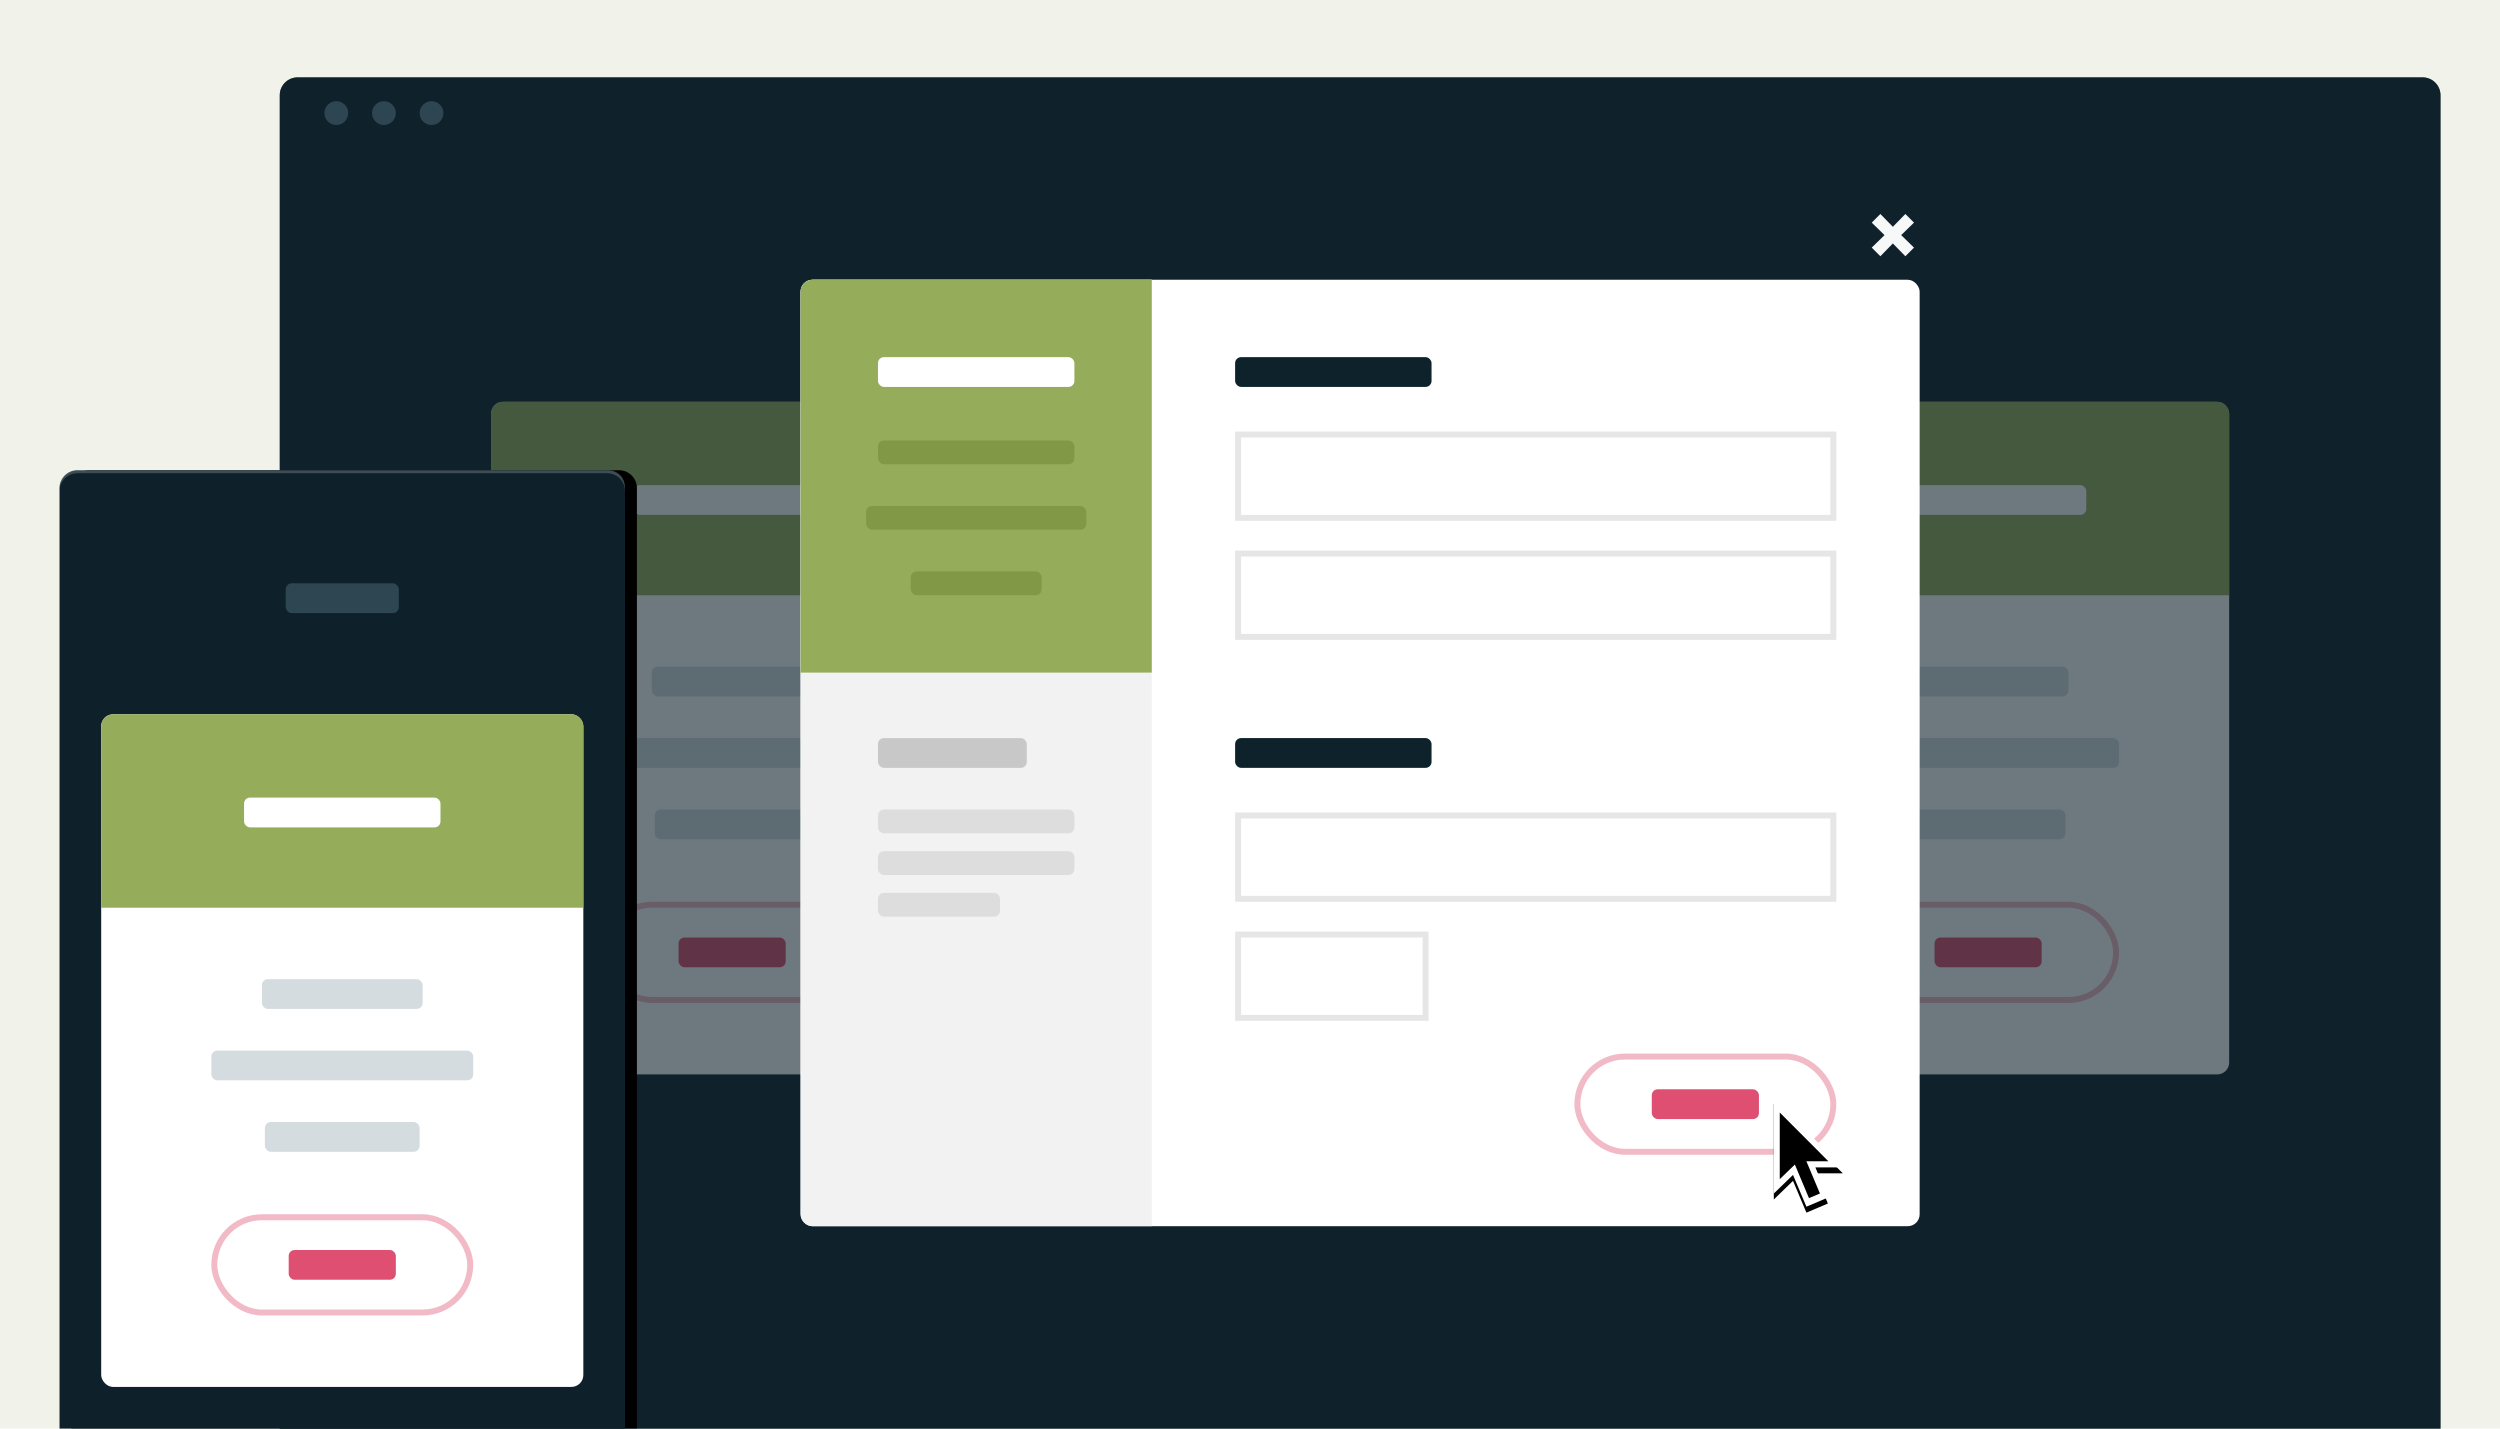 <?xml version="1.0" encoding="UTF-8"?>
<svg width="840px" height="480px" viewBox="0 0 840 480" version="1.1" xmlns="http://www.w3.org/2000/svg" xmlns:xlink="http://www.w3.org/1999/xlink">
    <!-- Generator: Sketch 49 (51002) - http://www.bohemiancoding.com/sketch -->
    <title>animated-sign-up-flow-featured</title>
    <desc>Created with Sketch.</desc>
    <defs>
        <path d="M6,0 L184,0 C187.314,-6.08718376e-16 190,2.686 190,6 L190,322 L0,322 L0,6 C-4.05812251e-16,2.686 2.686,6.08718376e-16 6,0 Z" id="path-1"></path>
        <filter x="-14.7%" y="-9.9%" width="133.7%" height="119.9%" filterUnits="objectBoundingBox" id="filter-2">
            <feOffset dx="4" dy="0" in="SourceAlpha" result="shadowOffsetOuter1"></feOffset>
            <feGaussianBlur stdDeviation="10" in="shadowOffsetOuter1" result="shadowBlurOuter1"></feGaussianBlur>
            <feColorMatrix values="0 0 0 0 0   0 0 0 0 0   0 0 0 0 0  0 0 0 0.198 0" type="matrix" in="shadowBlurOuter1"></feColorMatrix>
        </filter>
        <polygon id="path-3" points="13.968 23.238 18.168 33.378 18.17 33.38 10.958 36.448 6.449 25.767 0 32.03 0 0 23.182 23.238"></polygon>
        <filter x="-133.7%" y="-79.6%" width="367.4%" height="270.1%" filterUnits="objectBoundingBox" id="filter-4">
            <feOffset dx="0" dy="2" in="SourceAlpha" result="shadowOffsetOuter1"></feOffset>
            <feGaussianBlur stdDeviation="10" in="shadowOffsetOuter1" result="shadowBlurOuter1"></feGaussianBlur>
            <feColorMatrix values="0 0 0 0 0   0 0 0 0 0   0 0 0 0 0  0 0 0 0.202 0" type="matrix" in="shadowBlurOuter1"></feColorMatrix>
        </filter>
    </defs>
    <g id="animated-sign-up-flow-featured" stroke="none" stroke-width="1" fill="none" fill-rule="evenodd">
        <polygon id="bg" fill="#F1F3EA" points="0 480 840 480 840 0 0 0"></polygon>
        <g id="desktop" transform="translate(94, 26)">
            <path d="M726,454 L0,454 L0,6 C0,2.687 2.687,0 6,0 L720,0 C723.313,0 726,2.687 726,6 L726,454 Z" id="container_bg" fill="#0F222B"></path>
            <g id="Group" transform="translate(71, 109)">
                <rect id="Rectangle" fill="#FFFFFF" x="0" y="0" width="162" height="226" rx="4"></rect>
                <path d="M162,65 L0,65 L0,4 C0,1.791 1.791,0 4,0 L158,0 C160.209,0 162,1.791 162,4 L162,65 Z" id="Combined-Shape" fill="#95AD5A"></path>
                <rect id="Rectangle-2" fill="#FFFFFF" x="48" y="28" width="66" height="10" rx="2"></rect>
                <rect id="Rectangle-2-Copy" fill="#D5DCDF" x="54" y="89" width="54" height="10" rx="2"></rect>
                <rect id="Rectangle-2-Copy-2" fill="#D5DCDF" x="37" y="113" width="88" height="10" rx="2"></rect>
                <rect id="Rectangle-2-Copy-3" fill="#D5DCDF" x="55" y="137" width="52" height="10" rx="2"></rect>
                <rect id="Rectangle-3" stroke="#F2B9C6" stroke-width="2" x="38" y="169" width="86" height="32" rx="16"></rect>
                <rect id="Rectangle-4" fill="#DF4F71" x="63" y="180" width="36" height="10" rx="2"></rect>
            </g>
            <g id="Group-Copy" transform="translate(493, 109)">
                <rect id="Rectangle" fill="#FFFFFF" x="0" y="0" width="162" height="226" rx="4"></rect>
                <path d="M162,65 L0,65 L0,4 C0,1.791 1.791,0 4,0 L158,0 C160.209,0 162,1.791 162,4 L162,65 Z" id="Combined-Shape" fill="#95AD5A"></path>
                <rect id="Rectangle-2" fill="#FFFFFF" x="48" y="28" width="66" height="10" rx="2"></rect>
                <rect id="Rectangle-2-Copy" fill="#D5DCDF" x="54" y="89" width="54" height="10" rx="2"></rect>
                <rect id="Rectangle-2-Copy-2" fill="#D5DCDF" x="37" y="113" width="88" height="10" rx="2"></rect>
                <rect id="Rectangle-2-Copy-3" fill="#D5DCDF" x="55" y="137" width="52" height="10" rx="2"></rect>
                <rect id="Rectangle-3" stroke="#F2B9C6" stroke-width="2" x="38" y="169" width="86" height="32" rx="16"></rect>
                <rect id="Rectangle-4" fill="#DF4F71" x="63" y="180" width="36" height="10" rx="2"></rect>
            </g>
            <path d="M726,454 L0,454 L0,6 C0,2.687 2.687,0 6,0 L720,0 C723.313,0 726,2.687 726,6 L726,454 Z" id="container_bg-copy" fill="#0F222B" opacity="0.603"></path>
            <rect id="Rectangle-5" fill="#FFFFFF" x="175" y="68" width="376" height="318" rx="4"></rect>
            <path d="M293,68 L293,386 L179,386 C176.791,386 175,384.209 175,382 L175,72 C175,69.791 176.791,68 179,68 L293,68 Z" id="Combined-Shape" fill="#F2F2F2"></path>
            <path d="M293,200 L175,200 L175,72 C175,69.791 176.791,68 179,68 L293,68 L293,200 Z" id="Combined-Shape" fill="#95AD5A"></path>
            <rect id="Rectangle-6" fill="#FFFFFF" x="201" y="94" width="66" height="10" rx="2"></rect>
            <rect id="Rectangle-6-Copy-8" fill="#0D222B" x="321" y="94" width="66" height="10" rx="2"></rect>
            <rect id="Rectangle-6-Copy-11" fill="#0D222B" x="321" y="222" width="66" height="10" rx="2"></rect>
            <rect id="Rectangle-6-Copy-9" stroke="#E7E6E6" stroke-width="2" x="322" y="120" width="200" height="28"></rect>
            <rect id="Rectangle-6-Copy-12" stroke="#E7E6E6" stroke-width="2" x="322" y="248" width="200" height="28"></rect>
            <rect id="Rectangle-6-Copy-10" stroke="#E7E6E6" stroke-width="2" x="322" y="160" width="200" height="28"></rect>
            <rect id="Rectangle-6-Copy-13" stroke="#E7E6E6" stroke-width="2" x="322" y="288" width="63" height="28"></rect>
            <rect id="Rectangle-6-Copy-4" fill="#C9C8C8" x="201" y="222" width="50" height="10" rx="2"></rect>
            <rect id="Rectangle-6-Copy" fill="#819947" x="201" y="122" width="66" height="8" rx="2"></rect>
            <rect id="Rectangle-6-Copy-5" fill="#DEDDDD" x="201" y="246" width="66" height="8" rx="2"></rect>
            <rect id="Rectangle-6-Copy-6" fill="#DEDDDD" x="201" y="260" width="66" height="8" rx="2"></rect>
            <rect id="Rectangle-6-Copy-7" fill="#DEDDDD" x="201" y="274" width="41" height="8" rx="2"></rect>
            <rect id="Rectangle-6-Copy-2" fill="#819947" x="197" y="144" width="74" height="8" rx="2"></rect>
            <rect id="Rectangle-6-Copy-3" fill="#819947" x="212" y="166" width="44" height="8" rx="2"></rect>
            <rect id="Rectangle-3" stroke="#F2B9C6" stroke-width="2" x="436" y="329" width="86" height="32" rx="16"></rect>
            <rect id="Rectangle-4" fill="#DF4F71" x="461" y="340" width="36" height="10" rx="2"></rect>
            <g id="bold-remove" transform="translate(534, 45)" fill="#F7F8F8" fill-rule="nonzero">
                <polygon id="Shape" points="12.2 0.9 8 5.2 3.8 0.9 0.9 3.8 5.2 8 0.9 12.2 3.8 15.1 8 10.8 12.2 15.1 15.1 12.2 10.8 8 15.1 3.8"></polygon>
            </g>
            <g id="dots" transform="translate(15, 8)" fill="#2E4652">
                <path d="M8,4 C8,6.209 6.209,8 4,8 C1.791,8 0,6.209 0,4 C0,1.791 1.791,0 4,0 C6.209,0 8,1.791 8,4" id="Fill-6"></path>
                <path d="M24,4 C24,6.209 22.209,8 20,8 C17.791,8 16,6.209 16,4 C16,1.791 17.791,0 20,0 C22.209,0 24,1.791 24,4" id="Fill-8"></path>
                <path d="M40,4 C40,6.209 38.209,8 36,8 C33.791,8 32,6.209 32,4 C32,1.791 33.791,0 36,0 C38.209,0 40,1.791 40,4" id="Fill-10"></path>
            </g>
        </g>
        <g id="mobile" transform="translate(20, 158)">
            <g id="mobile_bg">
                <use fill="black" fill-opacity="1" filter="url(#filter-2)" xlink:href="#path-1"></use>
                <use fill="#0E212B" fill-rule="evenodd" xlink:href="#path-1"></use>
            </g>
            <path d="M0,7 L0,6 C0,2.687 2.077,0 6,0 L184,0 C188.065,0 190,2.687 190,6 L190,7 C190,3.687 187.313,1 184,1 L6,1 C2.687,1 0,3.687 0,7 Z" id="inner-shadow" fill="#FFFFFF" opacity="0.201"></path>
            <rect id="Rectangle-2" fill="#2E4652" x="76" y="38" width="38" height="10" rx="2"></rect>
            <g id="Group" transform="translate(14, 82)">
                <rect id="Rectangle" fill="#FFFFFF" x="0" y="0" width="162" height="226" rx="4"></rect>
                <path d="M162,65 L0,65 L0,4 C0,1.791 1.791,0 4,0 L158,0 C160.209,0 162,1.791 162,4 L162,65 Z" id="Combined-Shape" fill="#95AD5A"></path>
                <rect id="Rectangle-2" fill="#FFFFFF" x="48" y="28" width="66" height="10" rx="2"></rect>
                <rect id="Rectangle-2-Copy" fill="#D5DCDF" x="54" y="89" width="54" height="10" rx="2"></rect>
                <rect id="Rectangle-2-Copy-2" fill="#D5DCDF" x="37" y="113" width="88" height="10" rx="2"></rect>
                <rect id="Rectangle-2-Copy-3" fill="#D5DCDF" x="55" y="137" width="52" height="10" rx="2"></rect>
                <rect id="Rectangle-3" stroke="#F2B9C6" stroke-width="2" x="38" y="169" width="86" height="32" rx="16"></rect>
                <rect id="Rectangle-4" fill="#DF4F71" x="63" y="180" width="36" height="10" rx="2"></rect>
            </g>
        </g>
        <g id="default" transform="translate(596, 369)" fill-rule="nonzero">
            <g id="Combined-Shape">
                <use fill="black" fill-opacity="1" filter="url(#filter-4)" xlink:href="#path-3"></use>
                <use fill="#FFFFFF" fill-rule="evenodd" xlink:href="#path-3"></use>
            </g>
            <polygon id="Shape" fill="#000000" points="15.502 32.018 11.814 33.566 5.614 18.818 9.296 17.268 15.502 32.018"></polygon>
            <polygon id="Shape" fill="#000000" points="2 4.814 2 27.19 7.938 21.458 8.794 21.18 18.33 21.18"></polygon>
        </g>
    </g>
</svg>